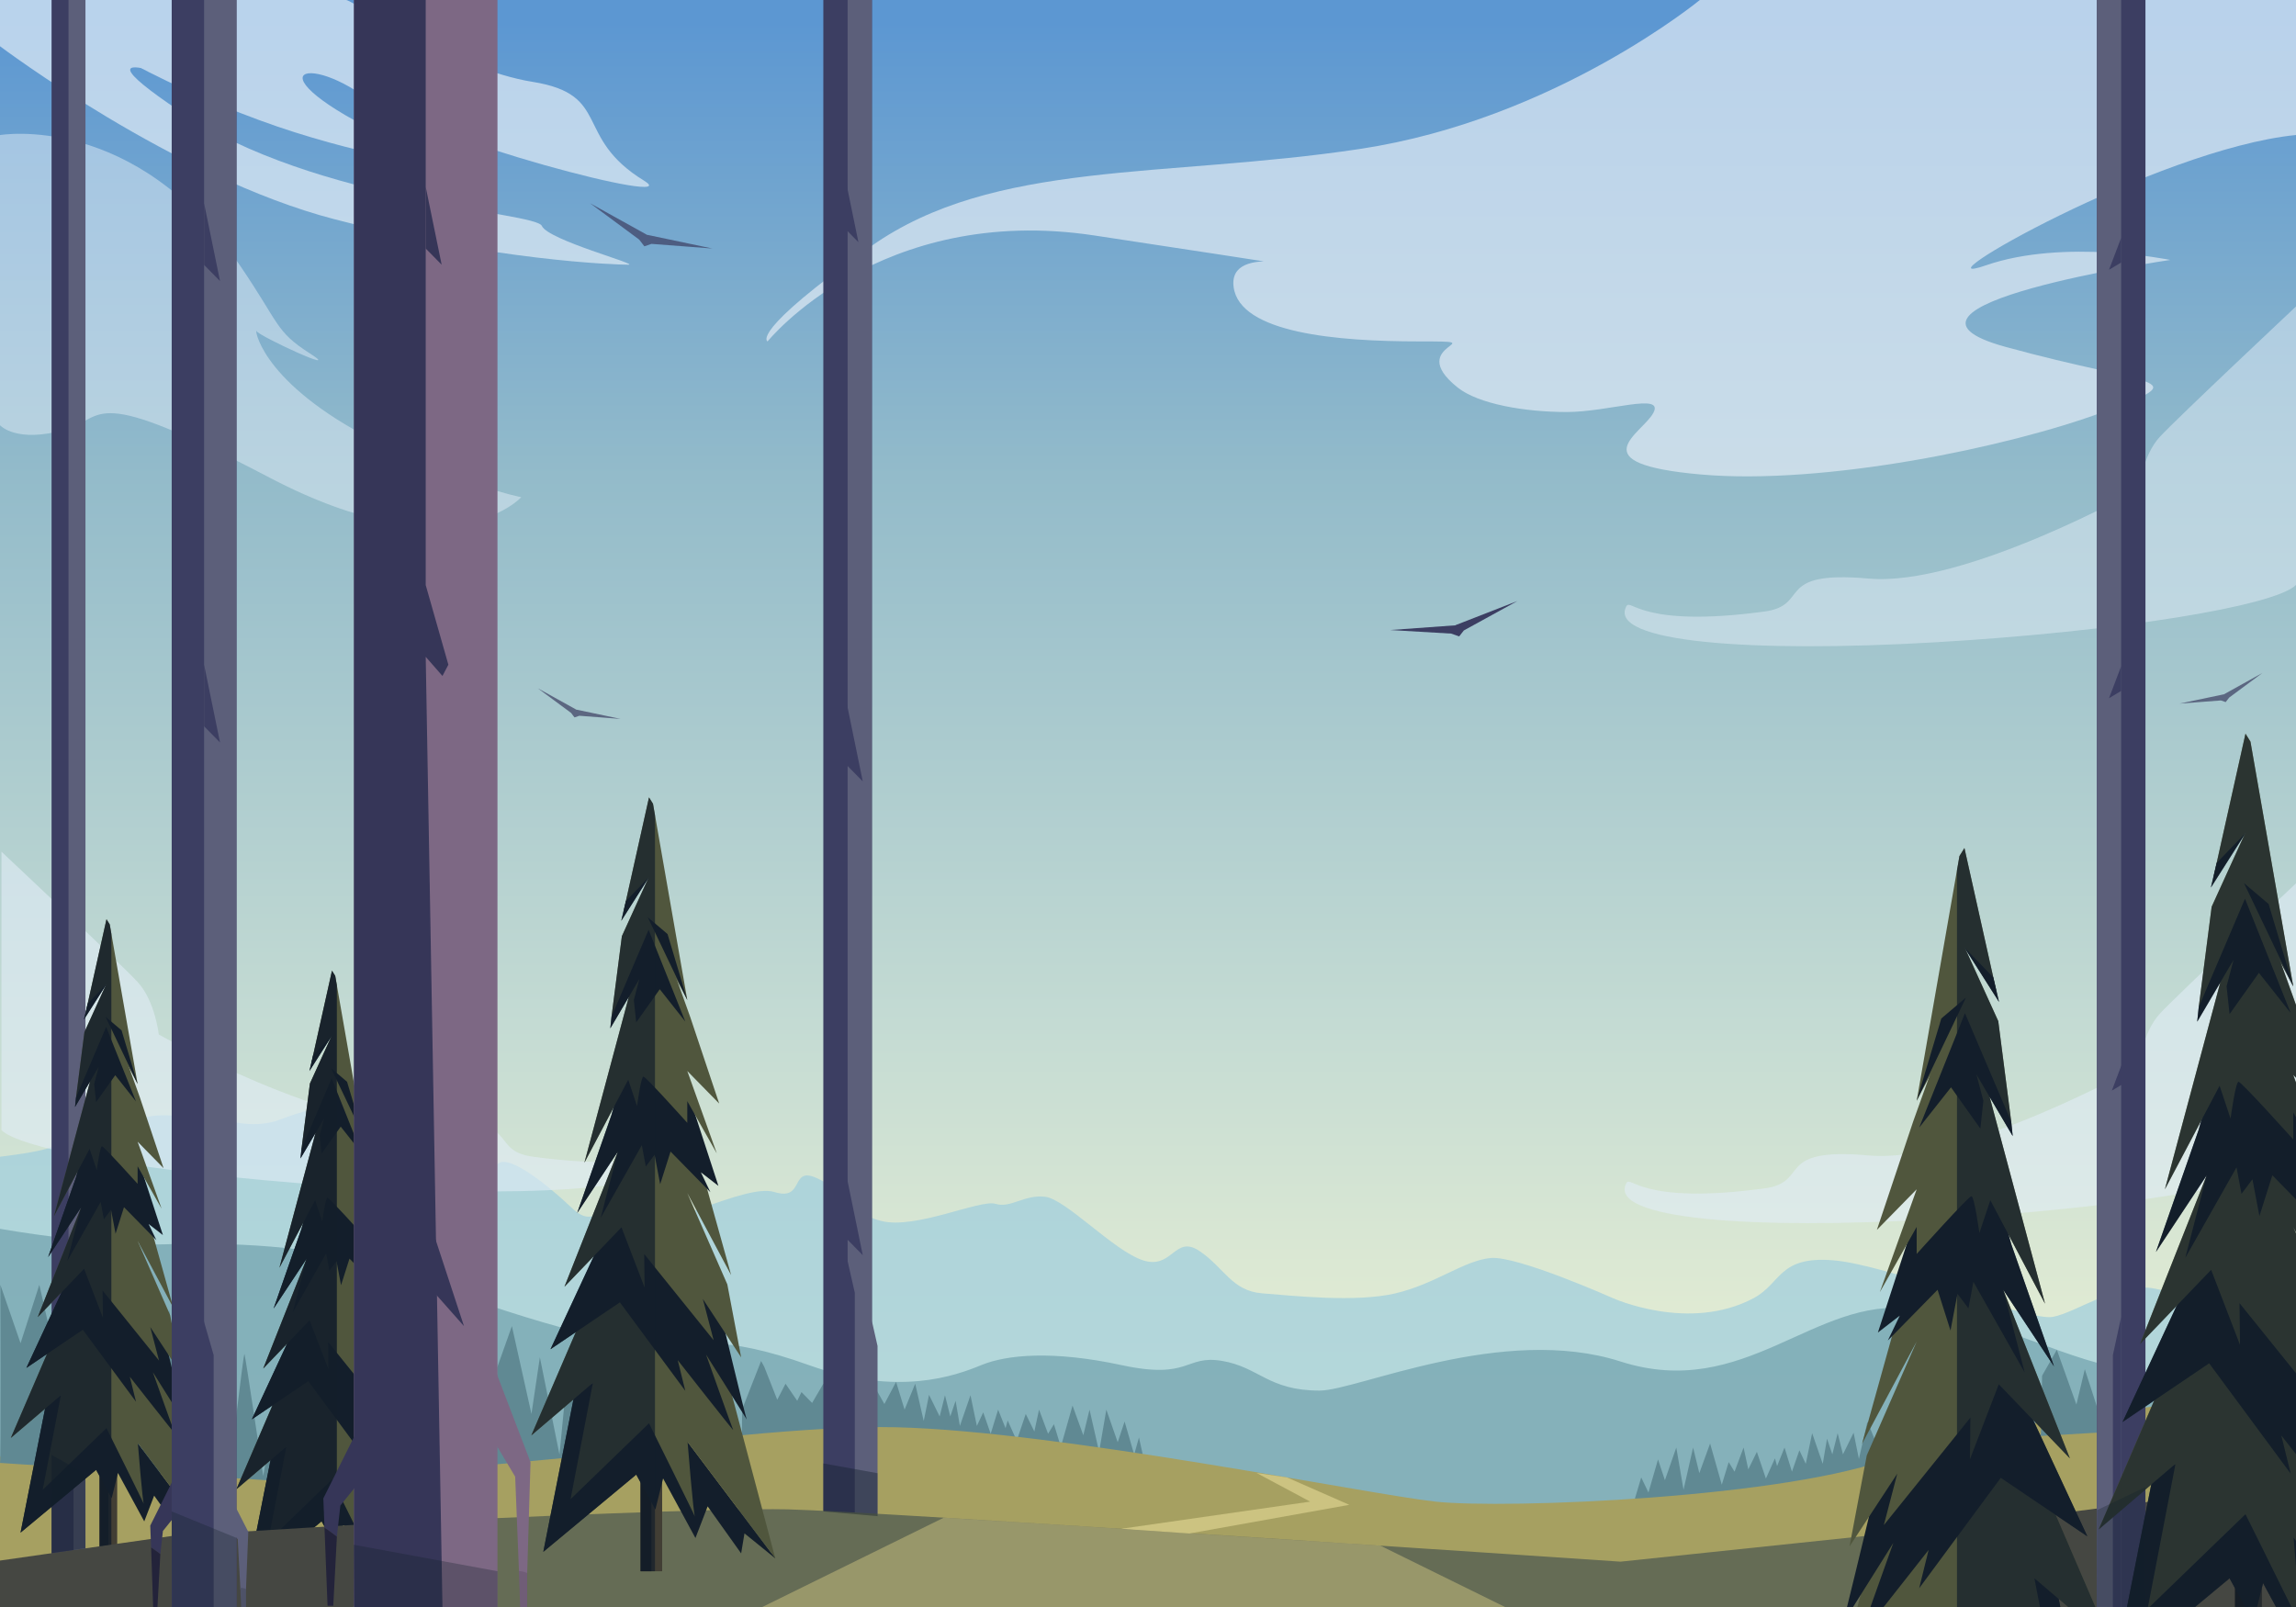 <?xml version="1.0" encoding="utf-8"?>
<svg id="master-artboard" viewBox="0 0 720 503.999" version="1.1" xmlns="http://www.w3.org/2000/svg" x="0px" y="0px" width="720px" height="503.999px" enable-background="new 0 0 720 503.999">
<symbol id="New_Symbol" viewBox="-0.763 -0.763 1.526 1.525">
	<path fill="#FFFFFF" d="M0.763,0c0-0.421-0.342-0.762-0.763-0.762S-0.763-0.421-0.763,0S-0.421,0.763,0,0.763S0.763,0.42,0.763,0z"/>
</symbol>
<linearGradient id="SVGID_1_" gradientUnits="userSpaceOnUse" x1="360" y1="503.999" x2="360" y2="-0.249">
	<stop offset="0.083" style="stop-color:#EFF3D3"/>
	<stop offset="0.362" style="stop-color:#C4DBD3"/>
	<stop offset="0.704" style="stop-color:#93BBCA"/>
	<stop offset="0.986" style="stop-color:#5C97D2"/>
</linearGradient>
<path d="M 0 -0.25 H 720 V 503.999 H 0 V -0.25 Z" fill="url(#SVGID_1_)"/>
<path opacity="0.7" fill="#E1ECF6" d="M533.363-0.25c0,0-45.564,37.711-106.9,46.964s-114.786,3.291-153.34,30.547&#10;&#9;c-38.554,27.256-32.42,29.812-32.42,29.812s35.049-43.44,102.519-33.219c67.469,10.221,71.851,11.073,71.851,11.073&#10;&#9;s-30.149-9.369-28.219,5.111c1.932,14.48,32.6,17.035,58.01,17.035c25.411,0-5.318,0.479,12.268,14.48&#10;&#9;c6.495,5.17,21.029,7.666,34.173,7.666s30.668-6.247,27.163,0.284c-3.505,6.531-23.658,15.9,14.896,19.307&#10;&#9;c38.554,3.407,96.385-8.518,126.177-19.591c29.792-11.073,15.772-7.666-30.668-20.442C582.432,96,680.569,81.521,680.569,81.521&#10;&#9;s-33.297-6.814-57.831,1.703c-24.534,8.518,53.45-36.509,97.262-40.885V-0.25H533.363z"/>
<path opacity="0.5" fill="#E1ECF6" d="M0,42.36c0,0,42.333-7.36,75.319,41c12.492,18.315,10.944,20.5,21.888,27.5&#10;&#9;c10.943,7-16.094-5.5-16.738-7c-0.644-1.5,0.502,14.685,33.475,32.5c28.687,15.5,49.512,19.576,49.512,19.576&#10;&#9;s-21.509,23.924-78.803-6.076c-57.294-30-51.275-18.877-64.038-15.171C5.119,139.189,0,133.36,0,133.36V42.36z"/>
<g opacity="0.7">
	<path fill="#E1ECF6" d="M108.542,0c1.973,0,33.46,21.667,58.458,25.667S179.667,43,201.955,56.653&#10;&#9;&#9;C215.833,65.156,134.55,44.2,113.5,29.7C92.449,15.2,77,25,138.145,50.5c5.841,2.436-16.212,0.322-45.645-8.99&#10;&#9;&#9;S26.663,14.25,11.635,0H108.542z"/>
	<path fill="#E1ECF6" d="M0,14.5c0,0,54.775,41.289,105.02,54.289c50.245,13,88.026,14.23,91.973,14.23&#10;&#9;&#9;c3.947,0-25.106-7.673-27.08-12.173S99.333,63.678,56.574,35c-42.759-28.678,15.093-4,15.093-4l-44-31H0V14.5z"/>
</g>
<path opacity="0.7" fill="#9FCDDD" d="M0,362.778c0,0,12.846-1.478,15.833-2.954c2.987-1.479,19.716,0,19.716,0&#10;&#9;s0.333-5.256,7.451-8.536c7.117-3.281,19.435-0.147,19.435-0.147s3.584-1.293,7.767,0c4.182,1.294,11.352,2.4,17.625,0&#10;&#9;c6.273-2.398,13.443-4.614,18.82-3.876c5.377,0.739,15.534,2.669,19.119-0.144c3.585-2.811,11.65,15.656,18.969,18.611&#10;&#9;c7.319,2.955,8.514,5.17,10.904,0c2.39-5.171,16.131,5.91,23.897,13.297c7.767,7.388,10.952-3.543,10.952-3.543&#10;&#9;s4.251,2.047,8.764,5.973c6.967,6.061,34.054-10.554,43.614-7.6s4.78-8.126,13.144-4.433c8.364,3.693,9.559,10.748,20.313,13.5&#10;&#9;c10.754,2.751,31.067-6.852,35.847-5.374c4.779,1.477,8.962-2.955,15.534-2.216c6.572,0.738,21.507,16.99,30.769,19.945&#10;&#9;s9.858-8.126,17.625-2.955c7.767,5.171,10.156,12.558,19.716,13.297s29.275,2.954,41.821,0&#10;&#9;c12.547-2.954,21.509-10.343,29.873-11.081c8.363-0.738,38.236,12.574,38.236,12.574s23.924,10.849,44.212,0&#10;&#9;c8.721-4.663,7.767-13.312,25.093-11.835c17.325,1.478,60.94,19.207,68.707,17.73c7.767-1.479,20.312-11.082,31.963-8.865&#10;&#9;c11.65,2.216,40.996,12.25,44.282,6.34v78.614H0V362.778z"/>
<path opacity="0.6" fill="#E1ECF6" d="M0.463,267.114c0,0,37.254,34.989,42.704,40.88s6.629,16.453,6.629,16.453&#10;&#9;s54.719,30.662,84.667,28c30-2.667,18.117,8.362,32.666,10.334c39.01,5.287,41.917-4.291,43.334-1.624&#10;&#9;c5.999,11.29-39.334,14.623-96.667,11.29s-106.666-11.333-113.333-18V267.114z"/>
<path opacity="0.7" fill="#71A1AD" d="M0,385.396c0,0,31.488,5.528,51.281,4.863c19.792-0.665,47.681,0.22,67.473,7.09&#10;&#9;c19.792,6.87,60.276,22.158,80.07,23.488c19.792,1.329,26.989-2.659,54.878,7.312c27.89,9.972,45.883,3.324,53.98,0&#10;&#9;c8.097-3.323,22.491-4.652,44.082,0c21.592,4.653,19.792-3.323,31.488-1.329s14.395,9.307,30.589,9.307&#10;&#9;c11.66,0,57.359-20.977,94.33-9.127c39,12.5,60.741-20.488,91.33-16.5c30.587,3.988,47.925,16.748,71.035,19.506&#10;&#9;c33.465,3.994,48.893-3.539,49.383-5.18c0.464-1.552,0.278,49.788,0.278,49.788H0V385.396z"/>
<path d="M 238.667 426.848 L 232.687 442.102 L 232.687 451.667 L 272.674 448.115 L 359.167 459.842 L 357.167 450.833 L 355.667 456.195 L 352.667 445.834 L 350.5 452.333 L 346.934 442.102 L 344.667 455.334 L 341.667 442.102 L 339.713 450.133 L 336.333 440.834 L 332.667 453.75 L 330.5 446.667 L 328.667 449.667 L 325.833 442.102 L 324.36 448.946 L 321.667 443.454 L 318.833 451.834 L 316 445.501 L 315.325 447.924 L 313 442.102 L 310.667 449.667 L 308.333 442.967 L 306.333 447.211 L 304.333 437.591 L 301.01 447.211 L 299.667 439.333 L 298 444.236 L 296.333 437.591 L 294.667 444.236 L 291.333 437.454 L 289.667 445.667 L 287 433.979 L 283.667 442.102 L 281 433.408 L 277.333 440.333 L 273 432.667 L 269.609 442.967 L 258.184 433.979 L 254.667 440 L 251.333 436.595 L 250 439.333 L 246.333 433.979 L 243.735 439 L 239.667 428.676" fill="#608993"/>
<path d="M 633.935 438.737 L 639.915 453.991 L 639.915 463.557 L 599.928 460.005 L 512.019 472.291 L 514.665 463.365 L 516.936 468.085 L 519.936 457.724 L 522.102 464.223 L 525.668 453.991 L 527.936 467.224 L 530.936 453.991 L 532.889 462.022 L 536.268 452.724 L 539.936 465.64 L 542.102 458.557 L 543.935 461.557 L 546.768 453.991 L 548.242 460.836 L 550.936 455.344 L 553.768 463.724 L 556.602 457.391 L 557.277 459.813 L 559.602 453.991 L 561.935 461.557 L 564.268 454.856 L 566.268 459.101 L 568.268 449.48 L 571.592 459.101 L 572.935 451.223 L 574.602 456.126 L 576.268 449.48 L 577.935 456.126 L 581.268 449.344 L 582.935 457.557 L 585.602 445.868 L 588.935 453.991 L 591.602 445.298 L 595.268 452.223 L 599.602 444.557 L 602.992 454.856 L 614.418 445.868 L 617.935 451.89 L 621.268 448.484 L 622.602 451.223 L 626.268 445.868 L 628.867 450.89 L 632.935 440.565" fill="#608993"/>
<path fill="#A6A061" d="M0,456.83v37.872l720-4.141v-53.967c0,0-94,7.354-126,20.235c-32,12.88-122,16.559-144,14.105&#10;&#9;c-22-2.452-118-22.079-169-23.306s-170,19.626-191,17.173S0,456.83,0,456.83z"/>
<g>
	<path d="M 16.171 -0.789 H 26.791 V 492.077 H 16.171 V -0.789 Z" fill="#3C3E62"/>
	<path d="M 21.481 -0.789 H 26.791 V 492.077 H 21.481 V -0.789 Z" fill="#5C5F7A"/>
	<path d="M 21.239 403.088 L 23.051 414.823 L 23.051 492.077 L 21.239 492.077 Z" fill="#3C3E62"/>
</g>
<path fill="#608993" d="M0,458.814c0.333-0.758,0.117-55.858,0.117-55.858l6.328,18.317l5.889-18.317L17,423.429l5-20.473&#10;&#9;l6.293,57.698l7.04-46.829l8,48.78L53,410.792l7.878,50.665l9.455-28.423c0,0,0.461,30.635,1.128,29.876&#10;&#9;c0.667-0.758,4.871-38.976,5.205-38.217c0.334,0.758,5.877,38.217,5.877,38.217s4.123-23.811,4.79-23.052&#10;&#9;C88,440.616,95.096,465,95.096,465L0,458.814z"/>
<path fill="#608993" d="M155.438,459.273c0.262-0.539,0.456-30.328,0.456-30.328l4.628-13.037l6.139,27.546l2.637-17.771&#10;&#9;l6.15,30.513l3.152-32.552l9.615,32.552L155.438,459.273z"/>
<path fill="#608993" d="M639.915,450.358c0.262-0.336,0.456-18.893,0.456-18.893l4.629-8.121l6.139,17.159l2.637-11.07l6.15,19.008&#10;&#9;l3.152-20.278l9.615,20.278L639.915,450.358z"/>
<g>
	<path d="M 258.184 -0.789 H 273.418 V 480.943 H 258.184 V -0.789 Z" fill="#3C3E62"/>
	<path d="M 275.186 480.943 L 265.801 480.943 L 265.801 -0.789 L 273.418 -0.789 L 273.418 414.333 L 275.186 422.14 Z" fill="#5C5F7A"/>
	<path d="M 265.453 393.965 L 268.053 405.435 L 268.053 480.943 L 265.453 480.943 Z" fill="#3C3E62"/>
</g>
<g>
	<g>
		<g>
			<path d="M 31.26 457.976 H 36.748 V 485.619 H 31.26 V 457.976 Z" fill="#423E34"/>
			<path d="M 31.26 462.244 H 34.004 V 485.618 H 31.26 V 462.244 Z" fill="#191C21"/>
		</g>
		<g>
			<path d="M 33.393 288.299 L 26.885 317.485 L 33.393 308.638 L 33.393 314.13 L 33.393 321.452 L 43.156 339.961 L 42.431 335.807 L 34.41 289.926" fill="#50563D"/>
			<path fill="#3C3E62" d="M27.495,326.13"/>
			<path fill="#131E2B" d="M65.597,482.338c-0.271-0.678-1.142-1.517-1.142-1.517l-21.231-28.179l-24.135-15.052l-4.611,2.441&#10;&#9;&#9;&#9;&#9;l-8.033,40.639l23.695-19.693l4.881,8.913l1.966-7.932l8.249,15.192l3.107-8.074l8.543,11.992l0.848-5.105L65.597,482.338z"/>
			<path d="M 27.495 314.749 L 26.325 319.761 L 33.393 308.638 Z" fill="#131E2B"/>
			<path fill="#50563D" d="M15.291,423.332L3.393,450.975l15.696-13.384l-5.699,29.655l20.004-19.351&#10;&#9;&#9;&#9;&#9;c0,0,12.136,24.408,11.729,23.865c-0.406-0.542-1.898-19.118-1.898-19.118l22.373,29.695l-13.186-49.669l-25.458-17.994&#10;&#9;&#9;&#9;&#9;L15.291,423.332z"/>
			<path fill="#131E2B" d="M8.274,429.009l17.695-11.962l16.679,22.577l-1.932-7.831c0,0,14.44,18.407,14.136,17.797&#10;&#9;&#9;&#9;&#9;c-0.305-0.61-6.916-19.221-6.916-19.221s10.576,16.78,10.373,16.577c-0.204-0.204-7.018-28.718-7.018-28.718l-18.914-18.674&#10;&#9;&#9;&#9;&#9;l-7.425-6.388L8.274,429.009z"/>
			<path fill="#50563D" d="M11.833,413.081l13.627-34.476c0,0,6.509-2.339,7.017-2.339c0.508,0,10.17,2.3,10.17,2.3l5.476,9.255&#10;&#9;&#9;&#9;&#9;l6.22,22.311l-11.187-20.95l10.204,23.284l3.525,18.615l-9.763-14.887l2.747,10.514l-17.696-21.966l0.102,8.542l-5.898-15.355&#10;&#9;&#9;&#9;&#9;L11.833,413.081z"/>
			<path d="M 23.811 369.322 L 15.087 394.268 L 25.46 378.605 L 21.087 395.487 L 31.563 376.979 L 32.579 382.404 L 34.816 379.42 L 36.241 386.944 L 38.885 378.605 L 49.054 388.979 L 46.613 383.894 L 51.088 387.352 L 44.975 368.614 L 39.495 358.47 L 27.292 357.046 Z" fill="#131E2B"/>
			<path fill="#50563D" d="M33.571,308.116l-7.093,15.573l-2.198,17.077l-0.446,3.466l4.403-5.048l-11.319,42.269L28.104,360.3&#10;&#9;&#9;&#9;&#9;l2.237,6.713c0,0,1.017-7.526,1.628-7.526c0.609,0,11.187,11.798,11.187,11.798v-5.531l7.525,13.322l-7.525-21.013l8.135,8.301&#10;&#9;&#9;&#9;&#9;l-7.429-22.193l-4.545-12.68l-0.512-3.898L33.571,308.116z"/>
			<path d="M 33.292 322.062 L 23.833 344.232 L 23.528 347.181 L 30.953 334.57 L 29.529 339.961 L 30.139 345.655 L 36.139 337.215 L 42.647 345.452 Z" fill="#131E2B"/>
			<path d="M 33.088 318.871 L 33.088 318.871 L 43.156 339.961 L 38.122 323.142 Z" fill="#131E2B"/>
		</g>
	</g>
	<path d="M 34.41 289.926 L 33.393 288.299 L 27.493 314.754 L 26.325 319.761 L 33.181 308.973 L 26.478 323.689 L 24.279 340.767 L 23.833 344.232 L 23.528 347.181 L 28.235 339.185 L 28.236 339.185 L 16.917 381.453 L 24.362 367.378 L 23.811 369.322 L 15.087 394.268 L 25.46 378.605 L 11.833 413.081 L 19.311 405.29 L 8.274 429.009 L 14.725 424.648 L 3.393 450.975 L 14.123 441.824 L 6.444 480.671 L 30.139 460.978 L 31.26 463.024 L 31.26 485.618 L 34.003 485.618 L 34.921 485.618 L 34.921 469.709 L 34.921 457.976 L 34.921 450.97 L 34.921 447.464 L 34.921 429.164 L 34.921 420.307 L 34.921 408.152 L 34.921 402.065 L 34.921 379.969 L 34.921 376.769 L 34.921 362.313 L 34.921 357.936 L 34.921 338.93 L 34.921 326.135 L 34.921 324.349 L 34.921 322.71 L 34.921 320.425 L 34.921 313.138 L 34.921 292.846 Z" opacity="0.8" fill="#131E2B"/>
</g>
<g>
	<g>
		<g>
			<path d="M 101.97 474.105 H 107.458 V 501.748 H 101.97 V 474.105 Z" fill="#423E34"/>
			<path d="M 101.97 478.374 H 104.714 V 501.748 H 101.97 V 478.374 Z" fill="#191C21"/>
		</g>
		<g>
			<path d="M 104.103 304.429 L 97.595 333.615 L 104.103 324.768 L 104.103 330.26 L 104.103 337.582 L 113.866 356.091 L 113.141 351.937 L 105.12 306.056" fill="#50563D"/>
			<path fill="#3C3E62" d="M98.205,342.26"/>
			<path fill="#131E2B" d="M136.307,498.468c-0.271-0.678-1.142-1.517-1.142-1.517l-21.231-28.179l-24.135-15.052l-4.611,2.441&#10;&#9;&#9;&#9;&#9;l-8.033,40.639l23.695-19.693l4.881,8.913l1.966-7.932l8.249,15.192l3.107-8.074l8.543,11.992l0.848-5.105L136.307,498.468z"/>
			<path d="M 98.205 330.879 L 97.035 335.891 L 104.103 324.768 Z" fill="#131E2B"/>
			<path fill="#50563D" d="M86.001,439.462l-11.898,27.643l15.696-13.384l-5.699,29.655l20.004-19.351&#10;&#9;&#9;&#9;&#9;c0,0,12.136,24.408,11.729,23.865c-0.406-0.542-1.898-19.118-1.898-19.118l22.373,29.695l-13.186-49.669l-25.458-17.994&#10;&#9;&#9;&#9;&#9;L86.001,439.462z"/>
			<path fill="#131E2B" d="M78.984,445.139l17.695-11.962l16.679,22.577l-1.932-7.831c0,0,14.44,18.407,14.136,17.797&#10;&#9;&#9;&#9;&#9;c-0.305-0.61-6.916-19.221-6.916-19.221s10.576,16.78,10.373,16.577c-0.204-0.204-7.018-28.718-7.018-28.718l-18.914-18.674&#10;&#9;&#9;&#9;&#9;l-7.425-6.388L78.984,445.139z"/>
			<path fill="#50563D" d="M82.543,429.211l13.627-34.476c0,0,6.509-2.339,7.017-2.339c0.508,0,10.17,2.3,10.17,2.3l5.476,9.255&#10;&#9;&#9;&#9;&#9;l6.22,22.311l-11.187-20.95l10.204,23.284l3.525,18.615l-9.763-14.887l2.747,10.514l-17.696-21.966l0.102,8.542l-5.898-15.355&#10;&#9;&#9;&#9;&#9;L82.543,429.211z"/>
			<path d="M 94.521 385.452 L 85.797 410.397 L 96.17 394.735 L 91.797 411.617 L 102.273 393.108 L 103.289 398.534 L 105.526 395.55 L 106.951 403.074 L 109.595 394.735 L 119.764 405.108 L 117.323 400.023 L 121.798 403.481 L 115.685 384.744 L 110.205 374.6 L 98.001 373.176 Z" fill="#131E2B"/>
			<path fill="#50563D" d="M104.281,324.246l-7.093,15.573l-2.198,17.077l-0.446,3.466l4.403-5.048l-11.319,42.269l11.187-21.153&#10;&#9;&#9;&#9;&#9;l2.237,6.713c0,0,1.017-7.526,1.628-7.526c0.609,0,11.187,11.798,11.187,11.798v-5.531l7.525,13.322l-7.525-21.013l8.135,8.301&#10;&#9;&#9;&#9;&#9;l-7.429-22.193l-4.545-12.68l-0.512-3.898L104.281,324.246z"/>
			<path d="M 104.001 338.191 L 94.543 360.362 L 94.238 363.311 L 101.663 350.7 L 100.239 356.091 L 100.849 361.785 L 106.849 353.345 L 113.357 361.582 Z" fill="#131E2B"/>
			<path d="M 103.798 335.001 L 103.798 335.001 L 113.866 356.091 L 108.832 339.271 Z" fill="#131E2B"/>
		</g>
	</g>
	<path d="M 105.12 306.056 L 104.103 304.429 L 98.203 330.884 L 97.035 335.891 L 103.891 325.103 L 97.188 339.819 L 94.989 356.896 L 94.543 360.362 L 94.238 363.311 L 98.945 355.314 L 98.946 355.314 L 87.627 397.583 L 95.072 383.508 L 94.521 385.452 L 85.797 410.397 L 96.17 394.735 L 82.543 429.211 L 90.021 421.42 L 78.984 445.139 L 85.435 440.778 L 74.103 467.104 L 84.833 457.954 L 77.154 496.801 L 100.849 477.107 L 101.97 479.154 L 101.97 501.748 L 104.713 501.748 L 105.631 501.748 L 105.631 485.839 L 105.631 474.105 L 105.631 467.1 L 105.631 463.594 L 105.631 445.294 L 105.631 436.437 L 105.631 424.282 L 105.631 418.195 L 105.631 396.099 L 105.631 392.898 L 105.631 378.443 L 105.631 374.065 L 105.631 355.06 L 105.631 342.265 L 105.631 340.479 L 105.631 338.84 L 105.631 336.555 L 105.631 329.268 L 105.631 308.976 Z" opacity="0.9" fill="#131E2B"/>
</g>
<path fill="#454742" d="M111.116,478.232l-57.156,3.481L0,489.438v14.562h112.749c6.558-8.704,8.221-17.707,14.366-26.548&#10;&#9;C117.317,477.919,111.116,478.232,111.116,478.232z"/>
<g>
	<path fill="#363658" d="M51.09,480.158l3.973-4.943V462.56l-7.945,15.912l0.269,6.855c0.994,0.614,1.927,1.365,2.895,2.088&#10;&#9;&#9;L51.09,480.158z"/>
	<path fill="#23233A" d="M47.386,485.327l0.635,18.672h1.354l0.906-16.584C49.313,486.692,48.38,485.941,47.386,485.327z"/>
</g>
<path fill="#656C55" d="M508.17,489.779c0,0-233.67-15.779-261.17-16.404c-20.927-0.476-88.687,2.585-119.885,4.076&#10;&#9;c-6.146,8.841-9.809,17.844-16.366,26.548h496.037c-5.25-7.564-10.493-15.163-15.486-22.95L508.17,489.779z"/>
<path fill="#454742" d="M720.116,465l-102,13.232l-26.816,2.816c4.993,7.787,10.236,15.386,15.486,22.95h113.33V465z"/>
<path d="M 156 503.999 L 111 503.999 L 111 0 L 156 0 L 156 413 Z" fill="#7D6884"/>
<path d="M 133.5 0 L 133.5 183.5 L 140.604 208.467 L 138.75 212 L 133.5 206 L 138.75 503.999 L 111 503.999 L 111 0" fill="#363658"/>
<path opacity="0.6" fill="#E1ECF6" d="M720,277.048c0,0-37.254,34.989-42.704,40.88s-6.629,16.453-6.629,16.453&#10;&#9;s-54.719,30.662-84.667,28c-30-2.667-18.117,8.362-32.666,10.334c-39.01,5.287-41.917-4.291-43.334-1.624&#10;&#9;c-5.999,11.29,39.334,14.623,96.667,11.29s106.666-11.333,113.333-18V277.048z"/>
<g>
	<path d="M 53.844 0 H 74.156 V 503.999 H 53.844 V 0 Z" fill="#3C3E62"/>
	<path d="M 64 0 H 74.156 V 503.999 H 64 V 0 Z" fill="#5C5F7A"/>
	<path d="M 63.536 413 L 67.003 425 L 67.003 503.999 L 63.536 503.999 Z" fill="#3C3E62"/>
</g>
<path d="M 456.446 196.056 L 456.464 196.111 L 435.961 197.593 L 455.086 198.718 L 457.586 199.593 L 459.041 197.729 L 475.83 188.502 Z" fill="#3C3E62"/>
<path d="M 203.045 73.666 L 203.029 73.722 L 185.054 63.75 L 200.45 75.151 L 202.064 77.251 L 204.302 76.486 L 223.403 77.944 Z" opacity="0.7" fill="#3C3E62"/>
<path d="M 180.824 222.573 L 180.813 222.611 L 168.647 215.861 L 179.067 223.578 L 180.16 225 L 181.675 224.482 L 194.604 225.468 Z" opacity="0.7" fill="#3C3E62"/>
<path d="M 697.293 217.77 L 697.303 217.808 L 709.469 211.058 L 699.049 218.775 L 697.956 220.196 L 696.441 219.679 L 683.513 220.665 Z" opacity="0.7" fill="#3C3E62"/>
<path opacity="0.5" fill="#E1ECF6" d="M720,96.12c0,0-37.254,34.989-42.704,40.88s-6.629,16.453-6.629,16.453&#10;&#9;s-54.719,30.662-84.667,28c-30-2.667-18.117,8.362-32.666,10.334c-39.01,5.287-41.917-4.291-43.334-1.624&#10;&#9;c-5.999,11.29,39.334,14.623,96.667,11.29s106.666-11.333,113.333-18V96.12z"/>
<g>
	<path d="M 657.557 0 H 672.791 V 503.999 H 657.557 V 0 Z" fill="#3C3E62"/>
	<path d="M 657.557 0 H 665.174 V 503.999 H 657.557 V 0 Z" fill="#5C5F7A"/>
	<path d="M 665.174 413 L 662.574 425 L 662.574 503.999 L 665.174 503.999 Z" fill="#3C3E62"/>
</g>
<g>
	<g>
		<g>
			<path d="M 200.896 458.787 H 207.646 V 492.787 H 200.896 V 458.787 Z" fill="#423E34"/>
			<path d="M 200.896 464.037 H 204.271 V 492.787 H 200.896 V 464.037 Z" fill="#191C21"/>
		</g>
		<g>
			<path d="M 203.52 250.085 L 195.515 285.984 L 203.52 275.103 L 203.52 281.857 L 203.52 290.863 L 215.528 313.629 L 214.636 308.52 L 204.771 252.086" fill="#50563D"/>
			<path fill="#3C3E62" d="M196.265,296.617"/>
			<path fill="#131E2B" d="M243.131,488.752c-0.333-0.834-1.405-1.865-1.405-1.865l-26.114-34.66l-29.687-18.514l-5.671,3.003&#10;&#9;&#9;&#9;&#9;l-9.882,49.985l29.145-24.223l6.004,10.964l2.418-9.757l10.146,18.687l3.822-9.931l10.507,14.75l1.043-6.279L243.131,488.752z"/>
			<path d="M 196.265 282.619 L 194.827 288.783 L 203.52 275.103 Z" fill="#131E2B"/>
			<path fill="#50563D" d="M181.254,416.175l-14.635,34.001l19.305-16.463l-7.009,36.477l24.604-23.802&#10;&#9;&#9;&#9;&#9;c0,0,14.927,30.022,14.427,29.354c-0.5-0.667-2.335-23.516-2.335-23.516l27.519,36.525l-16.22-61.092l-31.313-22.134&#10;&#9;&#9;&#9;&#9;L181.254,416.175z"/>
			<path fill="#131E2B" d="M172.624,423.157l21.765-14.713l20.514,27.77l-2.376-9.632c0,0,17.762,22.641,17.387,21.891&#10;&#9;&#9;&#9;&#9;c-0.375-0.751-8.506-23.642-8.506-23.642s13.009,20.64,12.759,20.39c-0.25-0.251-8.631-35.322-8.631-35.322l-23.264-22.969&#10;&#9;&#9;&#9;&#9;l-9.133-7.857L172.624,423.157z"/>
			<path fill="#50563D" d="M177.001,403.566l16.762-42.404c0,0,8.006-2.877,8.631-2.877c0.625,0,12.509,2.829,12.509,2.829&#10;&#9;&#9;&#9;&#9;l6.735,11.383l7.65,27.441l-13.76-25.768l12.551,28.639l4.336,22.897l-12.008-18.311l3.377,12.932l-21.765-27.019l0.125,10.507&#10;&#9;&#9;&#9;&#9;l-7.255-18.888L177.001,403.566z"/>
			<path d="M 191.734 349.743 L 181.004 380.426 L 193.763 361.162 L 188.384 381.927 L 201.269 359.16 L 202.52 365.835 L 205.271 362.163 L 207.022 371.419 L 210.275 361.162 L 222.783 373.921 L 219.781 367.666 L 225.285 371.92 L 217.766 348.873 L 211.025 336.395 L 196.015 334.644 Z" fill="#131E2B"/>
			<path fill="#50563D" d="M203.739,274.46l-8.725,19.155l-2.704,21.005l-0.549,4.263l5.415-6.208l-13.921,51.989l13.76-26.018&#10;&#9;&#9;&#9;&#9;l2.752,8.256c0,0,1.25-9.257,2.001-9.257c0.75,0,13.759,14.511,13.759,14.511v-6.803l9.256,16.386l-9.256-25.845l10.007,10.209&#10;&#9;&#9;&#9;&#9;l-9.138-27.297l-5.59-15.596l-0.63-4.796L203.739,274.46z"/>
			<path d="M 203.395 291.613 L 191.762 318.883 L 191.387 322.51 L 200.518 306.999 L 198.767 313.629 L 199.517 320.634 L 206.897 310.252 L 214.903 320.384 Z" fill="#131E2B"/>
			<path d="M 203.145 287.688 L 203.145 287.688 L 215.528 313.629 L 209.336 292.941 Z" fill="#131E2B"/>
		</g>
	</g>
	<path d="M 204.771 252.086 L 203.52 250.085 L 196.264 282.625 L 194.827 288.783 L 203.259 275.514 L 195.014 293.615 L 192.311 314.62 L 191.762 318.883 L 191.387 322.51 L 197.176 312.675 L 197.177 312.675 L 183.256 364.664 L 192.412 347.352 L 191.734 349.743 L 181.004 380.426 L 193.763 361.162 L 177.001 403.566 L 186.199 393.983 L 172.624 423.157 L 180.558 417.794 L 166.62 450.176 L 179.818 438.921 L 170.372 486.701 L 199.517 462.479 L 200.896 464.996 L 200.896 492.787 L 204.271 492.787 L 205.399 492.787 L 205.399 473.219 L 205.399 458.787 L 205.399 450.17 L 205.399 445.857 L 205.399 423.349 L 205.399 412.454 L 205.399 397.505 L 205.399 390.018 L 205.399 362.839 L 205.399 358.902 L 205.399 341.123 L 205.399 335.738 L 205.399 312.36 L 205.399 296.623 L 205.399 294.426 L 205.399 292.41 L 205.399 289.601 L 205.399 280.637 L 205.399 255.678 Z" opacity="0.7" fill="#131E2B"/>
</g>
<g>
	<g>
		<g>
			<path d="M 616.027 265.973 L 626.011 310.747 L 616.027 297.176 L 616.027 305.601 L 616.027 316.832 L 601.05 345.226 L 602.163 338.854 L 614.467 268.469" fill="#50563D"/>
			<path fill="#3C3E62" d="M625.076,324.009"/>
			<path d="M 637.972 494.996 L 645.046 498.741 L 646.085 503.999 L 623.536 503.999 Z" fill="#131E2B"/>
			<path d="M 625.076 306.55 L 626.87 314.238 L 616.027 297.176 Z" fill="#131E2B"/>
			<path d="M 586.854 487.447 L 625.907 459.842 L 643.798 473.122 L 657.087 503.999 L 648.529 503.999 L 637.972 494.996 L 639.702 503.999 L 582.459 503.999 Z" fill="#50563D"/>
			<path fill="#131E2B" d="M581.102,503.999h-1.896c2.92-11.735,9.364-38.704,9.364-38.704l29.015-28.647l11.391-9.8l25.586,54.983&#10;&#9;&#9;&#9;&#9;l-27.145-18.351l-25.586,34.635l2.963-12.013c0,0-7.842,9.996-14.096,17.896h-4.147c3.102-8.635,7.167-20.08,7.167-20.08&#10;&#9;&#9;&#9;&#9;S585.764,496.54,581.102,503.999z"/>
			<path fill="#50563D" d="M649.102,457.397l-20.905-52.888c0,0-9.985-3.588-10.765-3.588s-15.601,3.528-15.601,3.528l-8.4,14.197&#10;&#9;&#9;&#9;&#9;l-9.542,34.225l17.161-32.138l-15.653,35.719l-5.408,28.558l14.978-22.837l-4.213,16.129l27.146-33.698l-0.156,13.104&#10;&#9;&#9;&#9;&#9;l9.049-23.557L649.102,457.397z"/>
			<path d="M 630.728 390.269 L 644.109 428.536 L 628.196 404.51 L 634.905 430.408 L 618.835 402.013 L 617.276 410.338 L 613.844 405.759 L 611.658 417.303 L 607.603 404.51 L 592.003 420.423 L 595.747 412.622 L 588.882 417.928 L 598.26 389.183 L 606.667 373.619 L 625.388 371.436 Z" fill="#131E2B"/>
			<path fill="#50563D" d="M615.755,296.374l10.881,23.891l3.373,26.197l0.685,5.316l-6.755-7.742l17.363,64.842l-17.161-32.45&#10;&#9;&#9;&#9;&#9;l-3.433,10.297c0,0-1.561-11.545-2.497-11.545c-0.935,0-17.161,18.098-17.161,18.098v-8.484l-11.544,20.437l11.544-32.233&#10;&#9;&#9;&#9;&#9;l-12.479,12.732l11.396-34.045l6.972-19.451l0.786-5.981L615.755,296.374z"/>
			<path d="M 616.184 317.768 L 630.693 351.778 L 631.161 356.303 L 619.771 336.957 L 621.955 345.226 L 621.02 353.963 L 611.814 341.015 L 601.831 353.65 Z" fill="#131E2B"/>
			<path d="M 616.495 312.873 L 616.495 312.873 L 601.05 345.226 L 608.773 319.424 Z" fill="#131E2B"/>
		</g>
	</g>
	<path d="M 613.684 482.069 L 613.684 468.482 L 613.684 449.837 L 613.684 440.499 L 613.684 406.602 L 613.684 401.691 L 613.684 379.517 L 613.684 372.801 L 613.684 343.644 L 613.684 324.016 L 613.684 321.275 L 613.684 318.762 L 613.684 315.258 L 613.684 304.078 L 613.684 272.949 L 614.467 268.469 L 616.027 265.973 L 625.078 306.558 L 626.87 314.238 L 616.353 297.688 L 626.636 320.265 L 630.009 346.462 L 630.693 351.778 L 631.161 356.303 L 623.939 344.036 L 623.938 344.036 L 641.302 408.878 L 629.882 387.285 L 630.728 390.269 L 644.109 428.536 L 628.196 404.51 L 649.102 457.397 L 637.631 445.445 L 654.562 481.831 L 644.666 475.142 L 657.087 503.999 L 648.528 503.999 L 645.589 501.492 L 646.085 503.999 L 613.684 503.999 Z" opacity="0.7" fill="#131E2B"/>
</g>
<g>
	<path fill="#5C5F7A" d="M77.863,480.421l-7.521-14.687v11.759l4.21,5.27l0.847,15.777c0.635,0.009,1.206,0.068,1.73,0.178&#10;&#9;&#9;L77.863,480.421z"/>
	<path fill="#4E5268" d="M75.356,497.979l0.269,6.02h1.529l-0.007-5.715C76.622,498.157,75.991,497.989,75.356,497.979z"/>
</g>
<path d="M 394.031 461.954 L 403.585 463.365 L 423.13 471.954 L 373 480.943 L 351.583 479.469 L 410.854 470.954 Z" fill="#CCC381"/>
<path d="M 295.927 476.002 L 239.049 504 L 471.959 503.999 L 432.87 484.759 L 336.577 478.514 Z" opacity="0.5" fill="#CCC381"/>
<g>
	<g>
		<path d="M 700.886 490.363 H 709.304 V 503.964 H 700.886 V 490.363 Z" fill="#423E34"/>
		<path d="M 700.886 496.911 H 705.095 V 503.964 H 700.886 V 496.911 Z" fill="#191C21"/>
	</g>
	<g>
		<path d="M 705.719 232.562 L 704.158 230.067 L 694.175 274.841 L 704.158 261.27 L 704.158 269.694 L 704.158 280.926 L 719.136 309.319 L 718.022 302.947 Z" fill="#50563D"/>
		<path fill="#3C3E62" d="M695.109,288.103"/>
		<path d="M 719.239 482.181 L 682.214 459.09 L 675.14 462.835 L 667.01 503.964 L 688.341 503.964 L 699.166 494.967 L 704.093 503.964 L 707.813 503.964 L 709.671 496.473 L 713.738 503.964 L 720.001 503.964 L 720.001 483.191 Z" fill="#131E2B"/>
		<path d="M 695.109 270.644 L 693.315 278.332 L 704.158 261.27 Z" fill="#131E2B"/>
		<path fill="#50563D" d="M720.001,483.191v-41.073l-25.723-18.183l-17.891,13.28l-18.252,42.407l24.078-20.533l-8.624,44.874h0.522&#10;&#9;&#9;&#9;l30.046-29.065c0,0,9.123,18.349,14.379,29.065h1.464v-12.67c-0.438-5.077-0.762-9.113-0.762-9.113L720.001,483.191z"/>
		<path fill="#131E2B" d="M702.601,400.741l-11.391-9.8l-25.586,54.983l27.145-18.351l25.586,34.635l-2.963-12.013&#10;&#9;&#9;&#9;c0,0,1.919,2.446,4.609,5.867v-38.142L702.601,400.741z"/>
		<path fill="#50563D" d="M719.136,384.828l0.865,1.62v-15.122l-1.646-2.782c0,0-14.821-3.528-15.601-3.528&#10;&#9;&#9;&#9;s-10.765,3.588-10.765,3.588l-20.905,52.888l22.31-23.245l9.049,23.557l-0.156-13.104l17.715,21.99v-43.886L719.136,384.828z"/>
		<path d="M 713.519 337.713 L 694.798 335.529 L 689.458 354.362 L 676.076 392.63 L 691.989 368.604 L 685.28 394.502 L 701.351 366.106 L 702.909 374.432 L 706.342 369.853 L 708.527 381.396 L 712.583 368.604 L 720.001 376.171 L 720.001 349.713 Z" fill="#131E2B"/>
		<path fill="#50563D" d="M719.136,337.09l0.865,0.883V315.17l-6.754-18.844l-0.786-5.981l-8.03-29.877l-10.881,23.891&#10;&#9;&#9;&#9;l-3.373,26.197l-0.685,5.316l6.755-7.742l-17.363,64.842l17.161-32.45l3.433,10.297c0,0,1.561-11.545,2.497-11.545&#10;&#9;&#9;&#9;c0.935,0,17.161,18.098,17.161,18.098v-8.484l0.865,1.531v-10.912L719.136,337.09z"/>
		<path d="M 704.002 281.861 L 689.492 315.872 L 689.024 320.396 L 700.414 301.051 L 698.23 309.319 L 699.166 318.057 L 708.371 305.108 L 718.354 317.744 Z" fill="#131E2B"/>
		<path d="M 703.69 276.967 L 719.136 309.319 L 711.412 283.518 Z" fill="#131E2B"/>
	</g>
</g>
<path d="M 258.184 458.971 L 275.186 462.037 L 275.186 475.512 L 258.184 474.039 Z" opacity="0.4" fill="#131E2B"/>
<path d="M 16.128 456.272 L 26.75 462.175 L 26.792 485.579 L 16.171 487.091 Z" opacity="0.5" fill="#131E2B"/>
<path d="M 53.844 474.025 L 74.156 482.338 L 74.156 503.999 L 53.926 504.071 Z" opacity="0.3" fill="#131E2B"/>
<path d="M 672.734 466.39 L 657.638 473.602 L 657.557 503.953 L 672.674 504.044 Z" opacity="0.3" fill="#131E2B"/>
<path d="M 110.909 484.475 L 156 492.787 L 156 504.061 L 111.091 504.107 Z" opacity="0.3" fill="#131E2B"/>
<path d="M 720.001 315.25 L 715.293 302.114 L 719.136 309.399 L 718.022 303.027 L 705.719 232.643 L 704.158 230.146 L 695.111 270.722 L 695.109 270.724 L 693.315 278.412 L 703.831 261.864 L 693.55 284.438 L 690.177 310.636 L 689.492 315.952 L 689.024 320.477 L 696.244 308.213 L 696.247 308.21 L 678.884 373.052 L 690.305 351.455 L 689.458 354.442 L 676.076 392.71 L 691.989 368.684 L 671.084 421.571 L 682.557 409.618 L 665.624 446.005 L 675.519 439.316 L 658.136 479.703 L 674.596 465.666 L 667.01 504.044 L 673.59 504.044 L 674.112 504.044 L 688.341 504.044 L 699.166 495.047 L 700.886 498.188 L 700.886 504.044 L 704.093 504.044 L 705.095 504.044 L 707.813 504.044 L 709.304 504.044 L 709.304 498.033 L 709.671 496.553 L 713.738 504.044 L 718.537 504.044 L 720.001 504.044 L 720.001 491.374 L 720.001 483.271 L 720.001 456.144 L 720.001 442.198 L 720.001 430.769 L 720.001 418.002 L 720.001 386.883 L 719.136 384.908 L 720.001 386.528 L 720.001 376.251 L 720.001 371.406 L 720.001 350.498 L 720.001 349.793 L 720.001 339.586 L 719.136 337.17 L 720.001 338.053 Z" opacity="0.6" fill="#131E2B"/>
<path d="M 133.5 58.619 L 138.5 83.02 L 133.5 77.944 Z" fill="#363658"/>
<path d="M 264.185 51.55 L 269.185 75.95 L 264.185 70.875 Z" fill="#3C3E62"/>
<path d="M 64 63.75 L 69 88.15 L 64 83.075 Z" fill="#3C3E62"/>
<path d="M 64 208.465 L 69 232.865 L 64 227.79 Z" fill="#3C3E62"/>
<path d="M 265.553 220.665 L 270.553 245.065 L 265.553 239.989 Z" fill="#3C3E62"/>
<path d="M 265.553 369.253 L 270.553 393.653 L 265.553 388.578 Z" fill="#3C3E62"/>
<path d="M 136 386.959 L 145.5 415.908 L 136.307 405.526 Z" fill="#363658"/>
<g>
	<path fill="#7D6884" d="M166.363,458.568l-10.925-28.562v22.869l6.115,10.248l1.231,30.685c0.922,0.017,1.751,0.133,2.513,0.346&#10;&#9;&#9;L166.363,458.568z"/>
	<path fill="#705D77" d="M162.721,492.718l0.393,11.281l2.208,0.108V493.31C164.56,493.063,163.644,492.736,162.721,492.718z"/>
</g>
<g>
	<path fill="#363658" d="M106.73,472.199l5.334-6.638v-16.994l-10.668,21.367l0.361,9.205c1.334,0.824,2.587,1.833,3.887,2.804&#10;&#9;&#9;L106.73,472.199z"/>
	<path fill="#23233A" d="M101.757,479.14l0.957,24.48l1.795-0.003l1.136-21.674C104.344,480.973,103.092,479.964,101.757,479.14z"/>
</g>
<path d="M 665.174 74.576 L 664.716 75.78 L 661.365 84.6 L 665.174 82.333 Z" fill="#3C3E62"/>
<path d="M 665.174 208.942 L 664.716 210.146 L 661.365 218.966 L 665.174 216.7 Z" fill="#3C3E62"/>
<path d="M 666.05 332.022 L 665.592 333.227 L 662.241 342.047 L 666.05 339.779 Z" fill="#3C3E62"/>
</svg>